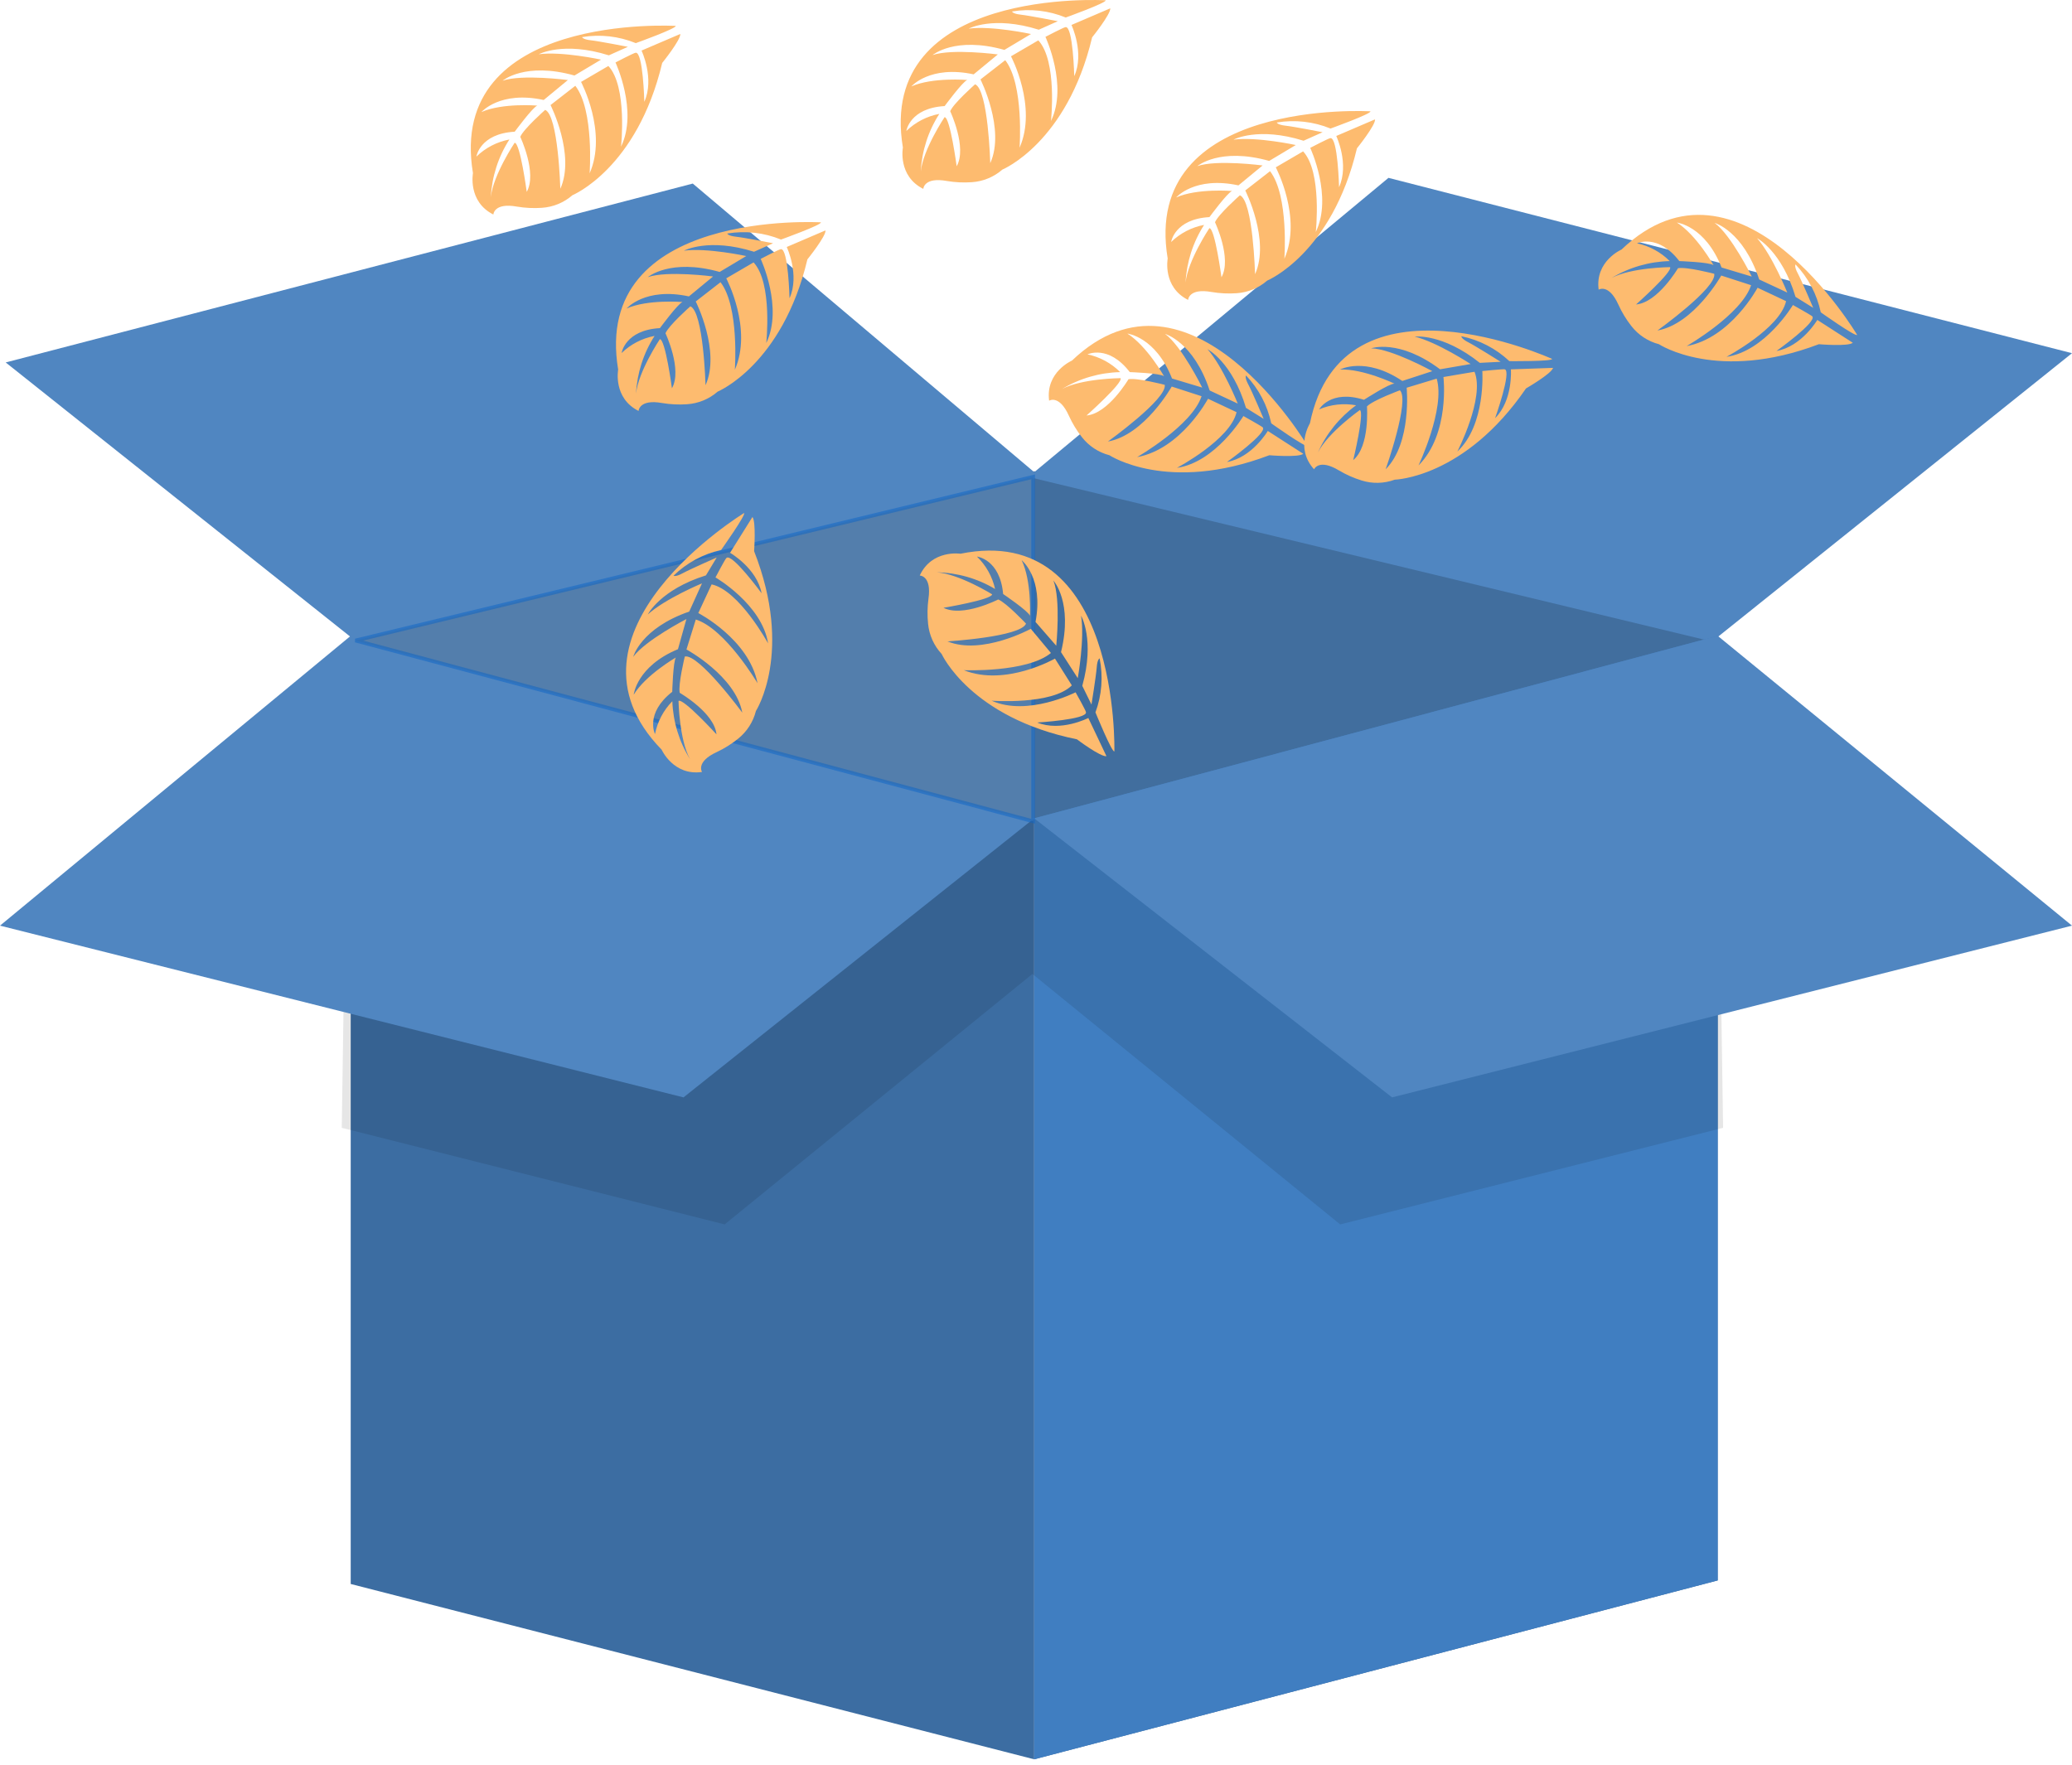 <svg width="230" height="196" viewBox="0 0 230 196" fill="none" xmlns="http://www.w3.org/2000/svg">
<path d="M190.672 70.595L114.799 52.321V195.328L190.672 175.467V70.595Z" fill="#416E9E"/>
<path d="M38.93 70.595L114.8 52.321V195.328L38.93 175.862V70.595Z" fill="#3C6DA2"/>
<path d="M114.167 52.953L154.126 19.747L230 39.214L190.04 71.227L114.167 52.953Z" fill="#5086C1"/>
<path d="M0.632 40.241L39.561 71.227L115.431 52.953L76.9 20.38L0.632 40.241Z" fill="#5086C1"/>
<path d="M190.672 175.467L114.799 195.328V90.855L190.672 70.595V175.467Z" fill="#407EC1"/>
<path opacity="0.1" d="M37.937 125.217L80.44 135.941L114.603 108.134V91.054L38.73 71.986L37.937 125.217Z" fill="black"/>
<path opacity="0.1" d="M191.27 125.217L148.766 135.941L114.604 108.134V91.054L190.477 71.986L191.27 125.217Z" fill="black"/>
<path d="M38.929 70.595L0 102.77L75.87 121.838L114.799 90.855L38.929 70.595Z" fill="#5086C1"/>
<path d="M190.672 70.595L230 102.77L154.524 121.838L114.799 90.855L190.672 70.595Z" fill="#5086C1"/>
<path d="M122.734 0.033C122.734 0.033 97.246 -1.503 100.224 16.378C100.224 16.378 99.627 19.538 102.491 20.973C102.491 20.973 102.538 19.631 105.107 20.094C106.022 20.248 106.952 20.293 107.877 20.228C109.131 20.145 110.324 19.652 111.271 18.827C111.271 18.827 118.441 15.869 121.231 4.145C121.231 4.145 123.297 1.582 123.244 0.925L118.938 2.77C118.938 2.77 120.406 5.875 119.246 8.457C119.246 8.457 119.112 2.884 118.28 3.011C118.113 3.011 116.047 4.091 116.047 4.091C116.047 4.091 118.575 9.497 116.664 13.434C116.664 13.434 117.388 6.767 115.255 4.48L112.224 6.251C112.224 6.251 115.182 11.838 113.176 16.399C113.176 16.399 113.693 9.403 111.586 6.68L108.837 8.819C108.837 8.819 111.62 14.333 109.923 18.116C109.923 18.116 109.702 9.973 108.24 9.356C108.24 9.356 105.838 11.476 105.476 12.347C105.476 12.347 107.374 16.372 106.194 18.458C106.194 18.458 105.469 13.032 104.852 13.005C104.852 13.005 102.458 16.6 102.21 19.041C102.326 16.765 103.036 14.559 104.269 12.643C102.889 12.904 101.616 13.564 100.607 14.541C100.607 14.541 100.976 11.999 104.859 11.777C104.859 11.777 106.871 9.047 107.368 8.88C107.368 8.88 103.504 8.558 101.163 9.597C101.163 9.597 103.223 7.203 108.079 8.256L110.761 6.043C110.761 6.043 105.677 5.372 103.518 6.116C103.518 6.116 105.999 3.997 111.493 5.54L114.444 3.776C114.444 3.776 110.111 2.837 107.529 3.179C107.529 3.179 110.252 1.71 115.309 3.299L117.422 2.354C117.422 2.354 114.243 1.73 113.317 1.629C112.391 1.529 112.338 1.274 112.338 1.274C114.349 0.939 116.414 1.171 118.3 1.945C118.3 1.945 122.828 0.315 122.734 0.033Z" fill="#FDBB6F"/>
<path d="M206.151 37.184C206.151 37.184 193.118 15.191 179.992 27.707C179.992 27.707 177.041 28.981 177.457 32.16C177.457 32.16 178.577 31.45 179.65 33.831C180.034 34.677 180.518 35.474 181.092 36.205C181.863 37.194 182.938 37.901 184.151 38.217C184.151 38.217 190.623 42.496 201.898 38.217C201.898 38.217 205.171 38.492 205.668 38.056L201.731 35.521C201.731 35.521 199.987 38.479 197.196 38.968C197.196 38.968 201.737 35.729 201.167 35.118C201.046 34.991 199.021 33.864 199.021 33.864C199.021 33.864 195.956 38.995 191.643 39.619C191.643 39.619 197.572 36.48 198.263 33.435L195.097 31.946C195.097 31.946 192.126 37.533 187.223 38.425C187.223 38.425 193.306 34.931 194.379 31.664L191.066 30.591C191.066 30.591 188.061 35.957 183.983 36.695C183.983 36.695 190.597 31.946 190.288 30.396C190.288 30.396 187.189 29.592 186.264 29.779C186.264 29.779 184.017 33.596 181.609 33.804C181.609 33.804 185.694 30.169 185.385 29.659C185.385 29.659 181.066 29.692 178.886 30.866C180.838 29.688 183.065 29.041 185.345 28.988C184.353 27.991 183.092 27.305 181.716 27.016C181.716 27.016 184.03 25.896 186.411 28.988C186.411 28.988 189.765 29.102 190.214 29.444C190.214 29.444 188.316 26.09 186.143 24.709C186.143 24.709 189.282 25.071 191.1 29.699L194.453 30.705C194.453 30.705 192.179 26.104 190.328 24.749C190.328 24.749 193.481 25.614 195.278 31.027L198.397 32.483C198.397 32.483 196.74 28.371 195.043 26.446C195.043 26.446 197.787 27.875 199.309 32.959L201.274 34.179C201.274 34.179 200.013 31.195 199.571 30.37C199.128 29.545 199.316 29.364 199.316 29.364C200.722 30.841 201.69 32.68 202.113 34.676C202.113 34.676 205.956 37.406 206.151 37.184Z" fill="#FDBB6F"/>
<path d="M75.009 2.877C75.009 2.877 49.522 1.342 52.5 19.223C52.5 19.223 51.903 22.382 54.767 23.817C54.767 23.817 54.814 22.476 57.383 22.939C58.297 23.093 59.227 23.138 60.153 23.073C61.407 22.989 62.599 22.497 63.547 21.671C63.547 21.671 70.717 18.713 73.507 6.989C73.507 6.989 75.573 4.427 75.519 3.77L71.213 5.614C71.213 5.614 72.682 8.719 71.522 11.302C71.522 11.302 71.387 5.728 70.556 5.856C70.388 5.856 68.322 6.935 68.322 6.935C68.322 6.935 70.851 12.341 68.939 16.279C68.939 16.279 69.664 9.612 67.531 7.324L64.499 9.095C64.499 9.095 67.457 14.682 65.451 19.243C65.451 19.243 65.968 12.248 63.862 9.524L61.112 11.664C61.112 11.664 63.895 17.177 62.199 20.96C62.199 20.96 61.977 12.818 60.515 12.2C60.515 12.2 58.114 14.32 57.752 15.192C57.752 15.192 59.65 19.216 58.469 21.302C58.469 21.302 57.745 15.876 57.128 15.849C57.128 15.849 54.733 19.444 54.485 21.886C54.601 19.61 55.311 17.404 56.544 15.487C55.164 15.748 53.891 16.408 52.882 17.385C52.882 17.385 53.251 14.843 57.135 14.622C57.135 14.622 59.147 11.892 59.643 11.724C59.643 11.724 55.78 11.402 53.439 12.442C53.439 12.442 55.498 10.047 60.354 11.101L63.037 8.887C63.037 8.887 57.953 8.216 55.793 8.961C55.793 8.961 58.275 6.841 63.768 8.384L66.719 6.62C66.719 6.62 62.386 5.681 59.804 6.023C59.804 6.023 62.527 4.554 67.584 6.144L69.697 5.198C69.697 5.198 66.518 4.574 65.592 4.474C64.667 4.373 64.613 4.118 64.613 4.118C66.624 3.784 68.689 4.016 70.576 4.789C70.576 4.789 75.103 3.159 75.009 2.877Z" fill="#FDBB6F"/>
<path d="M152.127 12.359C152.127 12.359 126.64 10.823 129.618 28.705C129.618 28.705 129.021 31.864 131.885 33.299C131.885 33.299 131.932 31.958 134.501 32.421C135.416 32.575 136.345 32.62 137.271 32.555C138.525 32.471 139.717 31.979 140.665 31.153C140.665 31.153 147.835 28.195 150.625 16.471C150.625 16.471 152.691 13.909 152.637 13.251L148.331 15.096C148.331 15.096 149.8 18.201 148.64 20.784C148.64 20.784 148.505 15.21 147.674 15.337C147.506 15.337 145.44 16.417 145.44 16.417C145.44 16.417 147.969 21.823 146.057 25.76C146.057 25.76 146.782 19.093 144.649 16.806L141.617 18.577C141.617 18.577 144.575 24.164 142.57 28.725C142.57 28.725 143.086 21.729 140.98 19.006L138.23 21.146C138.23 21.146 141.014 26.659 139.317 30.442C139.317 30.442 139.095 22.299 137.633 21.682C137.633 21.682 135.232 23.802 134.87 24.674C134.87 24.674 136.768 28.698 135.587 30.784C135.587 30.784 134.863 25.358 134.246 25.331C134.246 25.331 131.852 28.926 131.603 31.367C131.719 29.091 132.429 26.885 133.662 24.969C132.282 25.23 131.009 25.89 130 26.867C130 26.867 130.369 24.325 134.253 24.104C134.253 24.104 136.265 21.374 136.761 21.206C136.761 21.206 132.898 20.884 130.557 21.924C130.557 21.924 132.616 19.529 137.472 20.582L140.155 18.369C140.155 18.369 135.071 17.698 132.911 18.443C132.911 18.443 135.393 16.323 140.886 17.866L143.837 16.102C143.837 16.102 139.504 15.163 136.922 15.505C136.922 15.505 139.645 14.036 144.702 15.626L146.815 14.68C146.815 14.68 143.636 14.056 142.71 13.956C141.785 13.855 141.731 13.6 141.731 13.6C143.742 13.265 145.807 13.498 147.694 14.271C147.694 14.271 152.221 12.641 152.127 12.359Z" fill="#FDBB6F"/>
<path d="M91.127 24.686C91.127 24.686 65.64 23.15 68.618 41.031C68.618 41.031 68.021 44.19 70.885 45.626C70.885 45.626 70.932 44.284 73.501 44.747C74.416 44.901 75.346 44.946 76.271 44.881C77.525 44.797 78.717 44.305 79.665 43.479C79.665 43.479 86.835 40.521 89.625 28.797C89.625 28.797 91.691 26.235 91.637 25.578L87.331 27.422C87.331 27.422 88.8 30.528 87.64 33.11C87.64 33.11 87.505 27.536 86.674 27.664C86.506 27.664 84.44 28.744 84.44 28.744C84.44 28.744 86.969 34.15 85.057 38.087C85.057 38.087 85.782 31.42 83.649 29.133L80.617 30.903C80.617 30.903 83.575 36.49 81.57 41.051C81.57 41.051 82.086 34.056 79.98 31.333L77.23 33.472C77.23 33.472 80.014 38.986 78.317 42.768C78.317 42.768 78.095 34.626 76.633 34.009C76.633 34.009 74.232 36.128 73.87 37C73.87 37 75.768 41.025 74.587 43.11C74.587 43.11 73.863 37.684 73.246 37.657C73.246 37.657 70.852 41.252 70.603 43.694C70.719 41.418 71.429 39.212 72.662 37.295C71.282 37.556 70.009 38.216 69 39.193C69 39.193 69.369 36.651 73.253 36.43C73.253 36.43 75.265 33.7 75.761 33.532C75.761 33.532 71.898 33.211 69.557 34.25C69.557 34.25 71.616 31.856 76.472 32.909L79.155 30.695C79.155 30.695 74.071 30.025 71.911 30.769C71.911 30.769 74.393 28.65 79.886 30.192L82.837 28.428C82.837 28.428 78.504 27.489 75.922 27.831C75.922 27.831 78.645 26.363 83.703 27.952L85.815 27.006C85.815 27.006 82.636 26.383 81.71 26.282C80.785 26.181 80.731 25.927 80.731 25.927C82.743 25.592 84.807 25.824 86.694 26.597C86.694 26.597 91.221 24.967 91.127 24.686Z" fill="#FDBB6F"/>
<path d="M145.151 49.511C145.151 49.511 132.118 27.518 118.992 40.033C118.992 40.033 116.041 41.308 116.457 44.487C116.457 44.487 117.577 43.776 118.65 46.157C119.034 47.003 119.518 47.8 120.092 48.531C120.863 49.52 121.938 50.228 123.151 50.543C123.151 50.543 129.623 54.823 140.898 50.543C140.898 50.543 144.171 50.818 144.668 50.382L140.731 47.847C140.731 47.847 138.987 50.805 136.196 51.295C136.196 51.295 140.737 48.055 140.167 47.445C140.046 47.317 138.021 46.19 138.021 46.19C138.021 46.19 134.956 51.321 130.643 51.945C130.643 51.945 136.572 48.806 137.263 45.761L134.097 44.272C134.097 44.272 131.126 49.859 126.223 50.751C126.223 50.751 132.306 47.257 133.379 43.99L130.066 42.917C130.066 42.917 127.061 48.283 122.983 49.021C122.983 49.021 129.597 44.272 129.288 42.723C129.288 42.723 126.189 41.918 125.264 42.106C125.264 42.106 123.017 45.922 120.609 46.13C120.609 46.13 124.694 42.495 124.385 41.985C124.385 41.985 120.066 42.019 117.886 43.192C119.838 42.014 122.065 41.367 124.345 41.314C123.353 40.317 122.092 39.632 120.716 39.342C120.716 39.342 123.03 38.222 125.411 41.314C125.411 41.314 128.765 41.428 129.214 41.77C129.214 41.77 127.316 38.417 125.143 37.035C125.143 37.035 128.282 37.397 130.1 42.025L133.453 43.031C133.453 43.031 131.179 38.43 129.328 37.075C129.328 37.075 132.481 37.941 134.278 43.353L137.397 44.809C137.397 44.809 135.74 40.697 134.043 38.772C134.043 38.772 136.787 40.201 138.309 45.285L140.274 46.506C140.274 46.506 139.013 43.521 138.571 42.696C138.128 41.871 138.316 41.69 138.316 41.69C139.722 43.168 140.69 45.007 141.113 47.002C141.113 47.002 144.956 49.732 145.151 49.511Z" fill="#FDBB6F"/>
<path d="M39.457 71.114L114.679 52.94V91.183L39.457 71.114Z" fill="#537EAC" stroke="#0C65C7" stroke-opacity="0.5" stroke-width="0.419"/>
<path d="M82.595 56.961C82.595 56.961 60.791 70.248 73.443 83.23C73.443 83.23 74.756 86.165 77.927 85.708C77.927 85.708 77.2 84.58 79.573 83.494C80.412 83.098 81.201 82.604 81.924 82.023C82.906 81.238 83.604 80.154 83.911 78.935C83.911 78.935 88.11 72.413 83.709 61.194C83.709 61.194 83.942 57.911 83.523 57.402L81.04 61.374C81.04 61.374 84.019 63.086 84.54 65.868C84.54 65.868 81.249 61.369 80.638 61.948C80.501 62.044 79.421 64.109 79.421 64.109C79.421 64.109 84.583 67.105 85.26 71.429C85.26 71.429 82.05 65.541 78.993 64.881L77.514 68.065C77.514 68.065 83.132 70.964 84.089 75.854C84.089 75.854 80.52 69.815 77.236 68.781L76.2 72.108C76.2 72.108 81.632 75.046 82.398 79.12C82.398 79.12 77.569 72.561 76.016 72.889C76.016 72.889 75.254 76 75.454 76.922C75.454 76.922 79.31 79.143 79.531 81.53C79.531 81.53 75.839 77.488 75.317 77.818C75.317 77.818 75.403 82.137 76.593 84.283C75.389 82.348 74.713 80.132 74.631 77.854C73.647 78.856 72.979 80.125 72.708 81.503C72.708 81.503 71.56 79.205 74.622 76.807C74.622 76.807 74.716 73.417 75.028 72.996C75.028 72.996 71.672 74.936 70.344 77.126C70.344 77.126 70.667 73.985 75.256 72.078L76.195 68.729C76.195 68.729 71.638 71.08 70.29 72.924C70.29 72.924 71.117 69.767 76.508 67.898L77.925 64.766C77.925 64.766 73.831 66.468 71.906 68.223C71.906 68.223 73.303 65.462 78.363 63.881L79.558 61.898C79.558 61.898 76.592 63.201 75.774 63.647C74.957 64.092 74.767 63.914 74.767 63.914C76.228 62.491 78.056 61.503 80.046 61.061C80.046 61.061 82.833 57.138 82.595 56.961Z" fill="#FDBB6F"/>
<path d="M172.294 39.851C172.294 39.851 149.04 29.232 145.406 47C145.406 47 143.71 49.731 145.866 52.104C145.866 52.104 146.38 50.881 148.62 52.224C149.419 52.7 150.271 53.078 151.16 53.35C152.357 53.723 153.643 53.69 154.82 53.257C154.82 53.257 162.577 53.076 169.392 43.126C169.392 43.126 172.236 41.484 172.395 40.843L167.715 41.008C167.715 41.008 167.971 44.432 165.96 46.427C165.96 46.427 167.839 41.175 167.023 40.999C166.851 40.964 164.544 41.195 164.544 41.195C164.544 41.195 164.956 47.157 161.771 50.131C161.771 50.131 164.848 44.169 163.677 41.275L160.228 41.859C160.228 41.859 160.977 48.143 157.461 51.674C157.461 51.674 160.461 45.332 159.478 42.038L156.145 43.048C156.145 43.048 156.74 49.169 153.813 52.102C153.813 52.102 156.532 44.428 155.395 43.332C155.395 43.332 152.391 44.44 151.738 45.123C151.738 45.123 152.072 49.539 150.213 51.084C150.213 51.084 151.492 45.767 150.948 45.525C150.948 45.525 147.42 48.018 146.3 50.226C147.231 48.144 148.69 46.342 150.532 44.997C149.149 44.744 147.722 44.901 146.427 45.449C146.427 45.449 147.688 43.209 151.408 44.388C151.408 44.388 154.226 42.568 154.79 42.592C154.79 42.592 151.318 40.922 148.745 41.028C148.745 41.028 151.529 39.534 155.663 42.296L158.991 41.208C158.991 41.208 154.498 38.728 152.204 38.672C152.204 38.672 155.286 37.583 159.852 41.001L163.244 40.416C163.244 40.416 159.536 37.986 157.044 37.374C157.044 37.374 160.112 36.981 164.264 40.287L166.575 40.167C166.575 40.167 163.836 38.436 163.001 38.011C162.167 37.587 162.218 37.331 162.218 37.331C164.216 37.742 166.06 38.699 167.546 40.096C167.546 40.096 172.26 40.144 172.294 39.851Z" fill="#FDBB6F"/>
<path d="M123.7 83.43C123.7 83.43 124.37 57.876 106.616 61.478C106.616 61.478 103.437 60.988 102.096 63.899C102.096 63.899 103.437 63.899 103.062 66.481C102.939 67.402 102.925 68.334 103.021 69.258C103.143 70.511 103.673 71.69 104.53 72.612C104.53 72.612 107.73 79.681 119.541 82.082C119.541 82.082 122.164 84.061 122.821 83.954L120.809 79.715C120.809 79.715 117.757 81.284 115.135 80.218C115.135 80.218 120.701 79.889 120.547 79.071C120.547 78.903 119.394 76.864 119.394 76.864C119.394 76.864 114.068 79.58 110.077 77.796C110.077 77.796 116.785 78.299 118.978 76.093L117.106 73.121C117.106 73.121 111.62 76.26 106.992 74.409C106.992 74.409 114.001 74.691 116.657 72.498L114.424 69.815C114.424 69.815 109.011 72.779 105.174 71.21C105.174 71.21 113.303 70.72 113.894 69.238C113.894 69.238 111.694 66.91 110.808 66.555C110.808 66.555 106.878 68.567 104.732 67.481C104.732 67.481 110.097 66.582 110.131 65.985C110.131 65.985 106.462 63.711 103.987 63.543C106.269 63.584 108.501 64.222 110.46 65.395C110.154 64.024 109.455 62.772 108.447 61.793C108.447 61.793 111.003 62.081 111.352 65.951C111.352 65.951 114.149 67.843 114.33 68.366C114.33 68.366 114.524 64.496 113.404 62.189C113.404 62.189 115.872 64.167 114.947 69.05L117.247 71.693C117.247 71.693 117.77 66.582 116.932 64.456C116.932 64.456 119.132 66.864 117.777 72.404L119.635 75.294C119.635 75.294 120.426 70.928 120.004 68.359C120.004 68.359 121.56 71.042 120.138 76.146L121.158 78.225C121.158 78.225 121.674 75.026 121.741 74.094C121.808 73.162 122.063 73.101 122.063 73.101C122.467 75.102 122.307 77.176 121.6 79.091C121.6 79.091 123.405 83.517 123.7 83.43Z" fill="#FDBB6F"/>
</svg>
